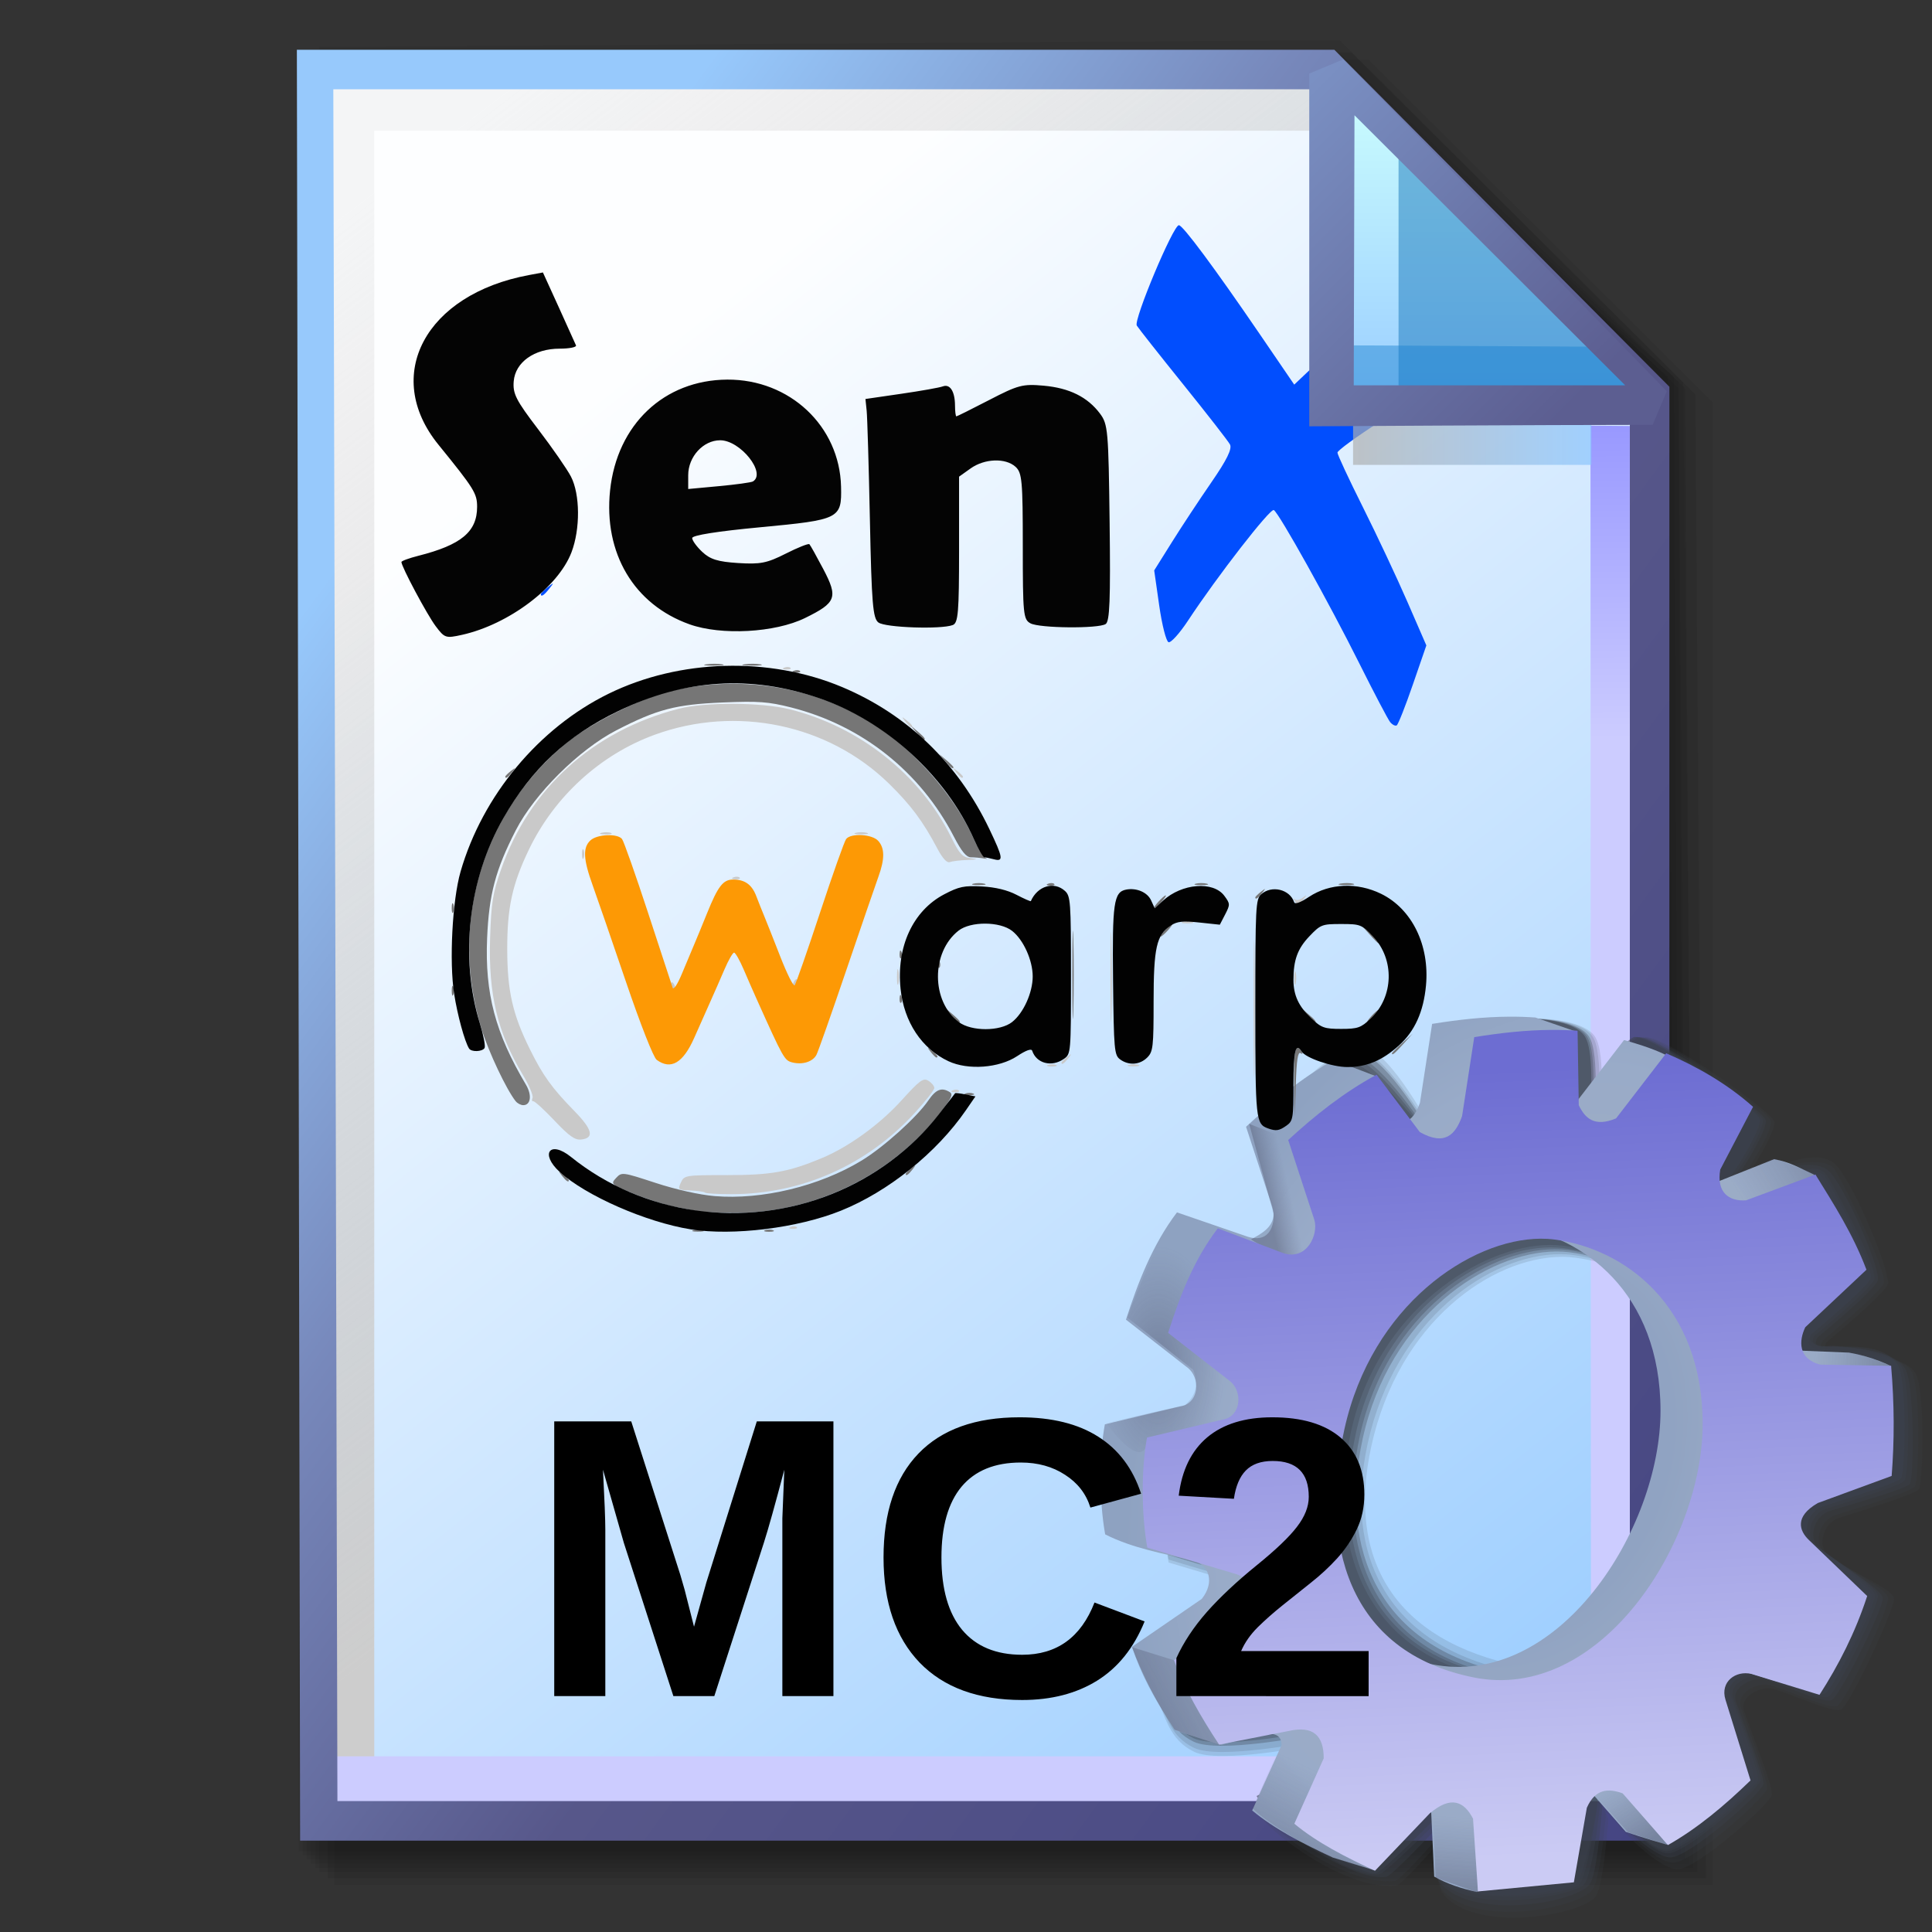 <?xml version="1.0" encoding="UTF-8" standalone="no"?>
<!-- Created with Inkscape (http://www.inkscape.org/) -->

<svg
   width="256mm"
   height="256mm"
   viewBox="0 0 256 256"
   version="1.1"
   id="svg1"
   inkscape:version="1.3.2 (091e20ef0f, 2023-11-25)"
   xml:space="preserve"
   sodipodi:docname="text-vnd.senx.warpscript.svg"
   xmlns:inkscape="http://www.inkscape.org/namespaces/inkscape"
   xmlns:sodipodi="http://sodipodi.sourceforge.net/DTD/sodipodi-0.dtd"
   xmlns:xlink="http://www.w3.org/1999/xlink"
   xmlns="http://www.w3.org/2000/svg"
   xmlns:svg="http://www.w3.org/2000/svg"
   xmlns:rdf="http://www.w3.org/1999/02/22-rdf-syntax-ns#"
   xmlns:cc="http://creativecommons.org/ns#"
   xmlns:dc="http://purl.org/dc/elements/1.1/"><rect x="0" y="0" width="256" height="256" fill="#333333" stroke="none"/><defs
     id="defs1"><linearGradient
       id="linearGradient26"
       inkscape:collect="always"><stop
         style="stop-color:#7b91c4;stop-opacity:1;"
         offset="0"
         id="stop26" /><stop
         style="stop-color:#5c5e91;stop-opacity:1"
         offset="1"
         id="stop27" /></linearGradient><linearGradient
       id="linearGradient24"
       inkscape:collect="always"><stop
         style="stop-color:#c7fafe;stop-opacity:1;"
         offset="0"
         id="stop24" /><stop
         style="stop-color:#9acdff;stop-opacity:1"
         offset="1"
         id="stop25" /></linearGradient><linearGradient
       id="linearGradient22"
       inkscape:collect="always"><stop
         style="stop-color:#adaeae;stop-opacity:0.825;"
         offset="0"
         id="stop22" /><stop
         style="stop-color:#8ac5fe;stop-opacity:0.836;"
         offset="1"
         id="stop23" /></linearGradient><linearGradient
       id="linearGradient18"
       inkscape:collect="always"><stop
         style="stop-color:#9797ff;stop-opacity:1;"
         offset="0"
         id="stop18" /><stop
         style="stop-color:#ccccff;stop-opacity:1;"
         offset="0.3"
         id="stop20" /><stop
         style="stop-color:#ccccff;stop-opacity:1;"
         offset="1"
         id="stop19" /></linearGradient><linearGradient
       id="linearGradient16"
       inkscape:collect="always"><stop
         style="stop-color:#cdcdcd;stop-opacity:0.175;"
         offset="0"
         id="stop16" /><stop
         style="stop-color:#cdcdcd;stop-opacity:1;"
         offset="1"
         id="stop17" /></linearGradient><linearGradient
       id="linearGradient12"
       inkscape:collect="always"><stop
         style="stop-color:#fdfeff;stop-opacity:1;"
         offset="0"
         id="stop13" /><stop
         style="stop-color:#99ccff;stop-opacity:1;"
         offset="1"
         id="stop14" /></linearGradient><linearGradient
       id="linearGradient9"
       inkscape:collect="always"><stop
         style="stop-color:#97c9fc;stop-opacity:1;"
         offset="0"
         id="stop9" /><stop
         style="stop-color:#7788bb;stop-opacity:1"
         offset="0.25"
         id="stop12" /><stop
         style="stop-color:#57578a;stop-opacity:1"
         offset="0.5"
         id="stop11" /><stop
         style="stop-color:#444482;stop-opacity:1;"
         offset="1"
         id="stop10" /></linearGradient><linearGradient
       inkscape:collect="always"
       xlink:href="#linearGradient9"
       id="linearGradient10"
       x1="31.622"
       y1="100.24"
       x2="221.195"
       y2="240.29"
       gradientUnits="userSpaceOnUse" /><linearGradient
       inkscape:collect="always"
       xlink:href="#linearGradient12"
       id="linearGradient14"
       x1="73.583"
       y1="62.021"
       x2="207.03"
       y2="229.599"
       gradientUnits="userSpaceOnUse" /><linearGradient
       inkscape:collect="always"
       xlink:href="#linearGradient16"
       id="linearGradient17"
       x1="57.531"
       y1="26.421"
       x2="147.132"
       y2="144.341"
       gradientUnits="userSpaceOnUse" /><linearGradient
       inkscape:collect="always"
       xlink:href="#linearGradient18"
       id="linearGradient19"
       x1="209.825"
       y1="58.536"
       x2="210.583"
       y2="194.577"
       gradientUnits="userSpaceOnUse" /><linearGradient
       inkscape:collect="always"
       xlink:href="#linearGradient22"
       id="linearGradient23"
       x1="177.192"
       y1="58.991"
       x2="207.32"
       y2="58.991"
       gradientUnits="userSpaceOnUse" /><linearGradient
       inkscape:collect="always"
       xlink:href="#linearGradient24"
       id="linearGradient25"
       x1="176.32"
       y1="20.127"
       x2="176.32"
       y2="56.696"
       gradientUnits="userSpaceOnUse" /><linearGradient
       inkscape:collect="always"
       xlink:href="#linearGradient26"
       id="linearGradient27"
       x1="172.597"
       y1="13.512"
       x2="210.544"
       y2="51.286"
       gradientUnits="userSpaceOnUse" /><linearGradient
       id="linearGradient19-2"
       inkscape:collect="always"><stop
         style="stop-color:#3c3c50;stop-opacity:0.427;"
         offset="0"
         id="stop18-4" /><stop
         style="stop-color:#4d4d67;stop-opacity:0;"
         offset="1"
         id="stop19-5" /></linearGradient><linearGradient
       id="linearGradient13"
       inkscape:collect="always"><stop
         style="stop-color:#8fa2c0;stop-opacity:1;"
         offset="0"
         id="stop13-1" /><stop
         style="stop-color:#90a3c2;stop-opacity:1;"
         offset="0.35"
         id="stop17-7" /><stop
         style="stop-color:#9cacc5;stop-opacity:1;"
         offset="0.584"
         id="stop15" /><stop
         style="stop-color:#99abc8;stop-opacity:1"
         offset="0.766"
         id="stop16-5" /><stop
         style="stop-color:#8ea2c1;stop-opacity:1"
         offset="1"
         id="stop14-7" /></linearGradient><linearGradient
       id="linearGradient4"
       inkscape:collect="always"><stop
         style="stop-color:#3c3c50;stop-opacity:0.323;"
         offset="0"
         id="stop4" /><stop
         style="stop-color:#4d4d67;stop-opacity:0;"
         offset="1"
         id="stop5" /></linearGradient><linearGradient
       id="linearGradient2"
       inkscape:collect="always"><stop
         style="stop-color:#6d6dd2;stop-opacity:1;"
         offset="0"
         id="stop2" /><stop
         style="stop-color:#cbcbf4;stop-opacity:1;"
         offset="1"
         id="stop3" /></linearGradient><linearGradient
       inkscape:collect="always"
       xlink:href="#linearGradient2"
       id="linearGradient3"
       x1="124.705"
       y1="32.492"
       x2="133.24"
       y2="228.133"
       gradientUnits="userSpaceOnUse" /><linearGradient
       inkscape:collect="always"
       xlink:href="#linearGradient4"
       id="linearGradient5"
       x1="65.882"
       y1="60.851"
       x2="82.72"
       y2="60.851"
       gradientUnits="userSpaceOnUse" /><linearGradient
       inkscape:collect="always"
       xlink:href="#linearGradient4"
       id="linearGradient6"
       gradientUnits="userSpaceOnUse"
       x1="69.223"
       y1="60.818"
       x2="75.236"
       y2="59.448" /><radialGradient
       inkscape:collect="always"
       xlink:href="#linearGradient4"
       id="radialGradient7"
       cx="43.286"
       cy="102.193"
       fx="43.286"
       fy="102.193"
       r="16.427"
       gradientTransform="matrix(1,0,0,1.808,0,-78.894)"
       gradientUnits="userSpaceOnUse" /><linearGradient
       inkscape:collect="always"
       xlink:href="#linearGradient19-2"
       id="linearGradient7"
       gradientUnits="userSpaceOnUse"
       x1="37.473"
       y1="210.875"
       x2="78.26"
       y2="188.338" /><linearGradient
       inkscape:collect="always"
       xlink:href="#linearGradient4"
       id="linearGradient8"
       gradientUnits="userSpaceOnUse"
       x1="66.071"
       y1="228.514"
       x2="77.993"
       y2="204.241" /><linearGradient
       inkscape:collect="always"
       xlink:href="#linearGradient4"
       id="linearGradient9-1"
       gradientUnits="userSpaceOnUse"
       x1="115.586"
       y1="237.633"
       x2="117.066"
       y2="217.942" /><linearGradient
       inkscape:collect="always"
       xlink:href="#linearGradient4"
       id="linearGradient10-6"
       gradientUnits="userSpaceOnUse"
       x1="163.427"
       y1="224.938"
       x2="154.751"
       y2="211.16" /><linearGradient
       inkscape:collect="always"
       xlink:href="#linearGradient4"
       id="linearGradient11"
       gradientUnits="userSpaceOnUse"
       x1="154.733"
       y1="224.371"
       x2="134.529"
       y2="223.539"
       gradientTransform="translate(71.628,-118.935)" /><linearGradient
       inkscape:collect="always"
       xlink:href="#linearGradient4"
       id="linearGradient12-9"
       gradientUnits="userSpaceOnUse"
       gradientTransform="translate(46.238,-176.398)"
       x1="163.427"
       y1="224.938"
       x2="140.672"
       y2="238.847" /><radialGradient
       inkscape:collect="always"
       xlink:href="#linearGradient13"
       id="radialGradient14"
       cx="135.964"
       cy="126.472"
       fx="135.964"
       fy="126.472"
       r="98.205"
       gradientTransform="matrix(0.916,0.343,-0.463,1.237,69.565,-74.72)"
       gradientUnits="userSpaceOnUse" /></defs><sodipodi:namedview
     id="base"
     pagecolor="#ffffff"
     bordercolor="#000000"
     borderopacity="0.3"
     inkscape:pageopacity="0.0"
     inkscape:pageshadow="2"
     inkscape:zoom="0.98994949"
     inkscape:cx="505.07627"
     inkscape:cy="476.792"
     inkscape:document-units="mm"
     inkscape:showpageshadow="2"
     inkscape:pagecheckerboard="0"
     inkscape:deskcolor="#d1d1d1"
     inkscape:current-layer="g28"
     showguides="true" /><g
     id="g28"
     transform="matrix(1.048,0,0,1.048,-6.407,-6.138)"><g
       id="g7"
       inkscape:label="shadow"
       style="display:inline"><path
         id="rect1"
         style="fill:#000000;fill-opacity:0.06;stroke-width:3.728;stroke-linecap:square"
         d="M 48.381,13.418 H 179.161 l 43.467,43.278 V 244.173 H 48.381 Z"
         sodipodi:nodetypes="cccccc" /><path
         id="path1"
         style="fill:#000000;fill-opacity:0.075;stroke-width:3.728;stroke-linecap:square"
         d="m 47.563,12.6 129.443,-0.134 43.467,43.278 1.336,187.61 H 47.563 Z"
         sodipodi:nodetypes="cccccc" /><path
         id="path2"
         style="fill:#000000;fill-opacity:0.06;stroke-width:3.728;stroke-linecap:square"
         d="m 46.494,11.793 128.976,-0.869 43.467,43.278 1.804,188.345 H 46.494 Z"
         sodipodi:nodetypes="cccccc" /><path
         id="path3"
         style="fill:#000000;fill-opacity:0.06;stroke-width:3.728;stroke-linecap:square"
         d="m 45.965,12.333 129.778,0.468 43.467,42.209 1.002,187.008 H 45.965 Z"
         sodipodi:nodetypes="cccccc" /><path
         id="path4"
         style="fill:#000000;fill-opacity:0.06;stroke-width:3.728;stroke-linecap:square"
         d="m 45.436,12.338 129.443,0.935 43.467,41.675 1.336,186.541 H 45.436 Z"
         sodipodi:nodetypes="cccccc" /><path
         id="path5"
         style="fill:#000000;fill-opacity:0.06;stroke-width:3.728;stroke-linecap:square"
         d="M 44.906,12.745 174.884,13.413 218.352,54.152 219.153,240.96 H 44.906 Z"
         sodipodi:nodetypes="cccccc" /><path
         id="path6"
         style="fill:#000000;fill-opacity:0.06;stroke-width:3.728;stroke-linecap:square"
         d="m 44.377,15.022 129.911,0.535 43.467,37.933 0.869,186.942 H 44.377 Z"
         sodipodi:nodetypes="cccccc" /><path
         id="path7"
         style="fill:#000000;fill-opacity:0.06;stroke-width:3.728;stroke-linecap:square"
         d="m 43.848,13.424 129.711,1.069 43.467,39.002 1.069,186.407 H 43.848 Z"
         sodipodi:nodetypes="cccccc" /></g><g
       id="g14"
       style="display:inline"><path
         style="color:#000000;fill:url(#linearGradient14);stroke-linecap:square;-inkscape-stroke:none"
         d="M 46.154,14.648 H 173.783 l 40.903,41.14 V 236.079 H 46.555 Z"
         id="path15"
         inkscape:label="headbgground" /><path
         id="rect16"
         style="display:inline;fill:url(#linearGradient17);fill-opacity:1;stroke-width:5;stroke-linecap:square"
         d="M 45.436,14.165 H 176.703 l 0.204,8.221 H 53.434 V 235.98 h -7.998 z"
         sodipodi:nodetypes="ccccccc" /><path
         id="rect17"
         style="fill:url(#linearGradient19);stroke-width:5;stroke-linecap:square"
         d="M 47.058,227.92 H 207.275 l -0.067,-168.246 7.317,0.067 0.067,168.547 -7.083,0.033 v 7.348 H 47.058 Z"
         sodipodi:nodetypes="ccccccccc" /><path
         style="color:#000000;fill:url(#linearGradient10);stroke-linecap:square;-inkscape-stroke:none"
         d="M 43.648,12.148 44.059,238.58 H 217.186 V 54.758 L 174.822,12.148 Z m 4.609,5 H 172.744 l 39.441,39.672 V 233.58 H 48.775 Z"
         id="path16"
         inkscape:label="headframe"
         sodipodi:nodetypes="cccccccccccc" /></g><g
       id="g17"
       transform="matrix(0.509,0,0,0.509,130.517,124.618)"
       style="display:inline"><g
         id="g18"
         inkscape:label="shd"><path
           id="path17"
           style="display:inline;fill:#3e444e;fill-opacity:0.147;stroke-width:4.8;stroke-linecap:round;stroke-linejoin:round"
           d="m 136.538,19.666 c -6.401,0.032 -2.913,7.292 -9.447,8.338 l -3.023,19.607 c -1.643,4.615 -4.266,7.495 -10.505,3.977 0,0 -9.214,-18.466 -16.452,-23.548 -7.238,-5.082 -24.717,10.863 -22.784,19.106 l 13.055,26.288 c 1.03,3.465 -1.752,10.106 -7.658,8.247 L 63.381,75.496 c -6.084,8.001 -9.417,16.92 -12.335,25.976 l 14.991,11.693 c 3.777,2.596 3.198,9.234 -1.568,9.871 l -18.667,4.438 c -1.409,7.627 -1.455,18.735 0.075,27.333 l 21.962,6.55 c 3.992,1.19 5.249,5.422 2.039,9.48 L 42.212,185.932 c 2.727,7.279 3.856,12.968 10.068,15.919 6.212,2.951 28.593,-1.468 28.593,-1.468 6.27,-1.469 8.846,1.198 8.821,6.779 l -21.374,10.281 c 3.626,5.318 22.206,18.938 34.111,17.637 1.65,-0.18 13.594,-14.244 13.594,-14.244 5.265,-4.463 3.596,-0.389 0.459,4.038 0,0 -5.055,8.978 -2.458,12.223 7.876,9.842 33.626,5.506 37.807,0.853 1.981,-2.205 2.969,-16.291 3.223,-18.518 0.361,-3.176 -2.779,-3.144 0.807,-1.851 1.998,3.726 11.98,13.514 16.533,13.388 4.847,-0.134 22.411,-15.735 23.321,-18.333 0.555,-1.584 -4.489,-14.018 -6.888,-20.975 -1.227,-3.558 4.207,-6.238 7.097,-5.478 4.504,1.184 14.734,6.025 16.924,5.199 2.19,-0.826 13.544,-25.307 13.23,-27.684 -0.314,-2.377 -11.656,-6.99 -16.449,-10.795 -2.501,-1.985 -1.417,-7.785 2.792,-9.163 4.209,-1.377 18.765,-5.771 19.821,-7.134 1.056,-1.363 1.63,-24.604 -0.801,-28.781 -2.431,-4.176 -11.985,-4.94 -18.292,-4.849 -2.244,0.032 -5.438,0.442 -3.839,-2.904 0,0 14.249,-11.785 15.202,-14.29 0.952,-2.505 -8.18,-24.905 -13.005,-29.882 -4.825,-4.977 -19.43,2.53 -19.43,2.53 -4.199,0.312 -6.548,6.098 -3.884,2.475 2.664,-3.624 8.489,-13.082 8.15,-15.588 -0.338,-2.506 -28.826,-22.512 -32.161,-20.858 -3.335,1.654 -8.486,10.602 -8.486,10.602 -5.335,2.208 -1.056,13.15 -2.644,9.861 0,0 1.578,-16.429 -1.236,-20.706 -2.814,-4.277 -13.146,-4.562 -15.279,-4.551 z m 7.026,59.21 c 1.161,-0.006 2.279,0.083 3.369,0.223 17.446,2.228 36.895,15.562 36.895,45.01 0,29.448 -19.091,62.832 -50.581,56.461 C 101.757,174.198 90.088,153.859 96.244,125.871 103.03,95.017 126.149,78.973 143.564,78.876 Z"
           inkscape:label="shd1"
           sodipodi:nodetypes="sccczcccccccccccczcccsccasscsssszzszzzsczzczzzcczsscssss" /><path
           id="path19"
           style="display:inline;fill:#3e444e;fill-opacity:0.156;stroke-width:4.774;stroke-linecap:round;stroke-linejoin:round"
           d="m 136.027,19.666 c -6.366,0.032 -2.897,7.252 -9.395,8.293 l -3.006,19.501 c -1.634,4.59 -4.242,7.454 -10.448,3.955 0,0 -9.078,-16.947 -16.796,-22.522 C 88.663,23.319 74.31,40.773 72.972,42.604 L 87.138,73.143 c 1.024,3.446 -1.743,10.052 -7.616,8.202 L 63.266,75.194 c -6.051,7.958 -9.366,16.828 -12.268,25.835 l 14.91,11.629 c 3.757,2.582 3.18,9.184 -1.559,9.818 l -18.566,4.414 c -1.402,7.586 -1.447,18.634 0.075,27.185 l 21.843,6.514 c 3.97,1.184 5.22,5.393 2.028,9.428 L 42.212,185.031 c 2.713,7.24 3.835,12.898 10.013,15.833 6.178,2.935 28.439,-1.46 28.439,-1.46 6.236,-1.461 8.798,1.191 8.773,6.743 l -21.258,10.225 c 3.606,5.289 22.085,18.835 33.926,17.541 1.641,-0.179 13.52,-14.166 13.52,-14.166 5.236,-4.439 3.577,-0.387 0.457,4.017 0,0 -5.048,8.946 -2.445,12.157 7.843,9.677 33.207,5.003 37.366,0.376 1.971,-2.193 3.189,-15.731 3.441,-17.945 0.359,-3.159 -2.633,-3.654 0.934,-2.368 1.987,3.706 11.382,13.5 15.911,13.375 4.821,-0.133 22.29,-15.65 23.195,-18.234 0.552,-1.576 -4.064,-13.475 -6.45,-20.394 -1.221,-3.539 4.184,-6.204 7.058,-5.449 4.479,1.177 14.654,5.992 16.832,5.171 2.178,-0.821 12.999,-24.518 12.688,-26.883 -0.312,-2.364 -11.121,-7.604 -15.889,-11.387 -2.487,-1.974 -1.41,-7.743 2.777,-9.113 4.187,-1.37 18.663,-5.74 19.714,-7.095 1.051,-1.355 1.621,-24.471 -0.797,-28.625 -2.418,-4.154 -11.974,-3.994 -18.193,-4.823 -4.241,-0.565 -5.409,0.44 -3.818,-2.888 0,0 14.172,-11.721 15.119,-14.213 0.947,-2.492 -9.264,-23.638 -12.186,-28.23 -2.922,-4.592 -18.764,0.688 -18.764,0.688 -4.176,0.31 -7.822,6.404 -5.172,2.799 2.65,-3.604 8.443,-13.011 8.106,-15.503 -0.336,-2.492 -28.67,-22.39 -31.987,-20.745 -3.317,1.645 -8.44,10.545 -8.44,10.545 -5.306,2.196 -1.051,13.079 -2.63,9.808 0,0 1.569,-16.34 -1.229,-20.594 -2.798,-4.254 -13.075,-4.537 -15.197,-4.526 z m 6.952,58.551 c 1.155,-0.006 2.278,0.059 3.362,0.198 17.351,2.216 36.719,15.84 36.719,45.128 0,29.288 -20.223,64.662 -51.542,58.325 C 100.2,175.531 89.222,152.993 95.345,125.156 102.094,94.469 125.658,78.313 142.979,78.217 Z"
           inkscape:label="shd1"
           sodipodi:nodetypes="sccczcccccccccccczcccsccasscsssszzszzzsczzczzzcczsscssss" /><path
           id="path20"
           style="display:inline;fill:#3e444e;fill-opacity:0.321;stroke-width:4.734;stroke-linecap:round;stroke-linejoin:round"
           d="m 135.235,19.666 c -6.312,0.031 -2.873,7.191 -9.316,8.223 l -2.981,19.336 c -1.62,4.551 -4.207,7.391 -10.36,3.922 0,0 -8.976,-16.476 -16.114,-21.488 -7.138,-5.012 -17.898,6.953 -24.518,13.032 L 86.759,72.692 c 1.016,3.417 -1.728,9.967 -7.552,8.133 l -16.118,-6.1 c -6,7.891 -9.287,16.686 -12.165,25.617 l 14.784,11.531 c 3.725,2.56 3.153,9.106 -1.546,9.735 l -18.409,4.377 c -1.39,7.522 -1.435,18.477 0.074,26.955 l 21.659,6.459 c 3.936,1.174 5.176,5.347 2.011,9.349 L 42.212,183.635 c 2.69,7.179 3.803,12.789 9.929,15.699 6.126,2.91 28.198,-1.448 28.198,-1.448 6.183,-1.449 8.724,1.181 8.699,6.686 l -21.078,10.138 c 3.576,5.244 23.033,19.337 31.939,18.196 1.624,-0.208 15.107,-14.85 15.107,-14.85 5.192,-4.401 3.546,-0.383 0.453,3.983 0,0 -4.985,8.854 -2.425,12.055 7.767,9.706 33.161,5.429 37.285,0.841 1.954,-2.174 2.928,-16.066 3.178,-18.262 0.356,-3.132 -2.613,-3.416 0.924,-2.141 1.971,3.675 11.686,13.642 16.176,13.519 4.78,-0.132 22.101,-15.518 22.999,-18.08 0.547,-1.562 -4.427,-13.825 -6.793,-20.686 -1.21,-3.509 4.148,-6.152 6.999,-5.403 4.441,1.167 14.531,5.942 16.69,5.127 2.16,-0.814 13.077,-23.046 12.768,-25.391 -0.309,-2.344 -11.215,-8.804 -15.942,-12.556 -2.466,-1.958 -1.398,-7.678 2.754,-9.036 4.151,-1.358 18.884,-5.408 19.925,-6.752 1.042,-1.344 1.229,-24.548 -1.168,-28.666 -2.397,-4.119 -11.447,-5.046 -17.638,-5.651 -1.623,-0.158 -5.764,1.305 -4.187,-1.995 0,0 14.052,-11.622 14.992,-14.093 0.939,-2.471 -6.787,-20.61 -11.427,-26.596 -4.64,-5.986 -19.934,1.939 -19.934,1.939 -4.141,0.308 -7.084,3.697 -4.456,0.123 2.628,-3.574 8.371,-12.901 8.038,-15.372 -0.333,-2.471 -28.428,-22.201 -31.716,-20.57 -3.289,1.631 -8.369,10.456 -8.369,10.456 -5.262,2.177 -1.042,12.968 -2.608,9.725 0,0 1.556,-16.202 -1.219,-20.42 -2.775,-4.218 -12.964,-4.498 -15.068,-4.488 z m 6.929,57.883 c 1.145,-0.006 2.259,0.059 3.334,0.196 17.205,2.198 36.373,15.879 36.373,44.92 0,29.041 -21.546,65.683 -52.6,59.4 C 98.216,175.782 88.029,151.586 94.1,123.984 100.792,93.556 124.989,77.644 142.163,77.55 Z"
           inkscape:label="shd1"
           sodipodi:nodetypes="sccczcccccccccccczcccsccasscsssszzszzzsczzczzzcczsscssss" /><path
           id="path21"
           style="display:inline;fill:#3e444e;fill-opacity:0.321;stroke-width:4.711;stroke-linecap:round;stroke-linejoin:round"
           d="m 134.783,19.666 c -6.282,0.031 -2.859,7.156 -9.271,8.183 l -2.966,19.242 c -1.612,4.529 -4.186,7.355 -10.309,3.903 0,0 -9.638,-15.524 -16.741,-20.512 -7.103,-4.988 -16.647,6.963 -23.235,13.012 l 14.282,28.94 c 1.011,3.401 -1.72,9.918 -7.515,8.094 L 62.987,74.458 c -5.971,7.852 -9.241,16.605 -12.106,25.493 l 14.712,11.475 c 3.707,2.548 3.138,9.062 -1.539,9.688 l -18.32,4.355 c -1.383,7.485 -1.428,18.387 0.074,26.824 l 21.554,6.428 c 3.917,1.168 5.151,5.321 2.001,9.303 L 42.212,182.839 c 2.677,7.144 3.784,12.727 9.881,15.623 6.096,2.896 28.062,-1.441 28.062,-1.441 6.153,-1.442 8.682,1.176 8.657,6.653 l -20.976,10.089 c 3.559,5.219 22.785,19.578 30.358,18.49 1.612,-0.232 16.459,-15.16 16.459,-15.16 5.167,-4.38 3.529,-0.381 0.451,3.963 0,0 -4.912,8.773 -2.413,11.996 7.396,9.538 32.858,4.694 36.159,1.924 2.228,-1.871 3.859,-17.075 4.108,-19.26 0.354,-3.117 -2.334,-4.397 1.185,-3.128 1.961,3.657 11.363,14.574 15.832,14.45 4.757,-0.131 21.994,-15.443 22.887,-17.992 0.545,-1.555 -4.406,-13.758 -6.76,-20.585 -1.204,-3.492 4.128,-6.122 6.965,-5.376 4.42,1.162 14.46,5.913 16.609,5.102 2.149,-0.811 12.683,-22.84 12.375,-25.173 -0.308,-2.333 -10.83,-8.856 -15.534,-12.589 -2.454,-1.948 -1.391,-7.641 2.74,-8.992 4.131,-1.352 18.416,-5.664 19.453,-7.001 1.037,-1.337 1.6,-24.146 -0.786,-28.245 -2.386,-4.099 -11.785,-4.854 -16.816,-5.026 -1.574,-0.054 -6.473,0.701 -4.903,-2.582 0,0 13.984,-11.565 14.919,-14.024 0.935,-2.459 -6.684,-17.355 -11.372,-25.339 -4.804,-8.182 -17.956,8.418 -17.956,8.418 -4.121,0.306 -8.93,-3.938 -6.316,-7.494 2.615,-3.556 8.331,-12.838 7.999,-15.298 -0.332,-2.459 -28.29,-22.093 -31.563,-20.47 -3.273,1.623 -8.328,10.405 -8.328,10.405 -5.236,2.166 -1.037,12.905 -2.595,9.678 0,0 1.549,-16.123 -1.213,-20.321 -2.761,-4.198 -12.901,-4.477 -14.995,-4.466 z m 6.895,57.32 c 1.139,-0.006 2.248,0.059 3.318,0.195 17.121,2.187 36.197,16.084 36.197,44.984 0,28.9 -22.961,66.621 -53.865,60.368 -30.904,-6.253 -39.947,-31.919 -33.906,-59.387 6.66,-30.28 31.164,-46.066 48.256,-46.16 z"
           inkscape:label="shd1"
           sodipodi:nodetypes="sccczcccccccccccczcccsccasscsssszzszzzsczsczzzcczsscssss" /><path
           id="path22"
           style="display:inline;fill:#3e444e;fill-opacity:0.321;stroke-width:4.688;stroke-linecap:round;stroke-linejoin:round"
           d="m 134.332,19.666 c -6.251,0.031 -2.845,7.121 -9.226,8.143 l -2.952,19.148 c -1.604,4.507 -4.166,7.319 -10.259,3.884 0,0 -9.916,-14.882 -16.984,-19.845 C 87.843,26.033 77.794,39.682 71.238,45.702 L 86.326,72.177 c 1.006,3.384 -1.711,9.87 -7.479,8.054 L 62.886,74.19 C 56.944,82.004 53.69,90.714 50.839,99.559 l 14.641,11.419 c 3.689,2.536 3.123,9.018 -1.531,9.64 l -18.23,4.334 c -1.376,7.449 -1.421,18.297 0.073,26.693 l 21.449,6.397 c 3.898,1.163 5.126,5.295 1.991,9.258 L 42.212,182.043 c 2.664,7.109 3.766,12.665 9.832,15.547 6.067,2.882 27.925,-1.434 27.925,-1.434 6.123,-1.435 8.639,1.17 8.614,6.621 L 67.709,212.817 c 3.541,5.193 25.371,19.676 29.675,19.209 1.611,-0.175 16.914,-15.895 16.914,-15.895 5.142,-4.359 3.512,-0.38 0.448,3.944 0,0 -4.864,8.711 -2.401,11.938 7.073,9.267 33.123,4.29 34.891,2.392 1.973,-2.118 4.931,-17.469 5.179,-19.644 0.353,-3.102 -2.323,-4.375 1.18,-3.113 1.951,3.639 11.642,14.97 16.089,14.848 4.734,-0.131 21.686,-15.033 22.575,-17.57 0.542,-1.547 -4.518,-14.492 -6.861,-21.287 -1.198,-3.475 4.108,-6.092 6.931,-5.35 4.398,1.156 14.39,5.884 16.528,5.078 2.139,-0.807 12.761,-22.114 12.455,-24.436 -0.306,-2.321 -10.917,-9.427 -15.598,-13.143 -2.442,-1.939 -1.384,-7.603 2.727,-8.948 4.111,-1.345 18.326,-5.636 19.358,-6.967 1.032,-1.331 1.592,-24.029 -0.782,-28.107 -2.374,-4.079 -8.231,-4.756 -14.39,-4.602 -1.943,0.049 -8.785,0.298 -7.223,-2.969 0,0 13.916,-11.509 14.846,-13.956 0.93,-2.447 -7.812,-19.823 -11.316,-25.215 -3.505,-5.392 -17.869,8.377 -17.869,8.377 -4.101,0.305 -8.887,-3.919 -6.285,-7.458 2.602,-3.539 8.29,-12.776 7.96,-15.223 -0.33,-2.447 -28.152,-21.986 -31.409,-20.371 -3.257,1.615 -8.288,10.354 -8.288,10.354 -5.211,2.156 -1.032,12.842 -2.582,9.631 0,0 1.541,-16.044 -1.207,-20.222 -2.748,-4.177 -12.838,-4.455 -14.922,-4.444 z m 6.413,56.864 c 1.134,-0.006 2.237,0.058 3.302,0.194 17.038,2.176 36.469,16.183 36.469,44.942 0,28.759 -24.109,67.091 -54.862,60.868 C 94.9,176.312 86.403,149.927 92.415,122.593 99.042,92.461 123.737,76.624 140.744,76.53 Z"
           inkscape:label="shd1"
           sodipodi:nodetypes="sccczcccccccccccczcccsccasscsssszzszzzsczzczzzcczsscssss" /><path
           id="path23"
           style="display:inline;fill:#3e444e;fill-opacity:0.321;stroke-width:4.688;stroke-linecap:round;stroke-linejoin:round"
           d="m 134.332,19.666 c -6.251,0.031 -2.845,7.121 -9.226,8.143 l -2.952,19.148 c -1.604,4.507 -4.166,7.319 -10.259,3.884 0,0 -10.442,-13.88 -17.51,-18.843 -7.069,-4.964 -14.252,8.485 -20.808,14.505 L 86.326,72.177 c 1.006,3.384 -1.711,9.87 -7.479,8.054 L 62.886,74.19 C 56.944,82.004 53.69,90.714 50.839,99.559 l 14.641,11.419 c 3.689,2.536 3.123,9.018 -1.531,9.64 l -18.23,4.334 c -1.376,7.449 -1.421,18.297 0.073,26.693 l 21.449,6.397 c 3.898,1.163 5.126,5.295 1.991,9.258 L 42.212,182.043 c 2.664,7.109 3.766,12.665 9.832,15.547 6.067,2.882 27.925,-1.434 27.925,-1.434 6.123,-1.435 8.639,1.17 8.614,6.621 L 67.709,212.817 c 3.541,5.193 23.812,19.44 29.581,19.161 1.619,-0.078 17.009,-15.848 17.009,-15.848 5.142,-4.359 3.512,-0.38 0.448,3.944 0,0 -4.842,8.694 -2.401,11.938 7.122,9.463 33.123,5.046 35.411,2.912 2.117,-1.975 4.412,-17.989 4.659,-20.164 0.353,-3.102 -2.323,-4.375 1.18,-3.113 1.951,3.639 11.308,14.503 15.754,14.38 4.734,-0.131 21.085,-14.365 21.974,-16.902 0.542,-1.547 -4.117,-13.824 -6.46,-20.619 -1.198,-3.475 4.643,-6.961 7.465,-6.219 4.398,1.156 14.39,5.884 16.528,5.078 2.139,-0.807 11.911,-22.02 11.604,-24.341 -0.306,-2.321 -10.067,-9.522 -14.748,-13.237 -2.442,-1.939 -1.384,-7.603 2.727,-8.948 4.111,-1.345 18.326,-5.636 19.358,-6.967 1.032,-1.331 1.592,-24.029 -0.782,-28.107 -2.374,-4.079 -13.113,-3.39 -19.468,-4.067 -1.362,-0.145 -3.707,-0.236 -2.145,-3.504 0,0 13.916,-11.509 14.846,-13.956 0.93,-2.447 -8.516,-18.251 -12.096,-25.168 -1.2,-2.319 -18.223,1.621 -18.223,1.621 -4.101,0.305 -7.753,2.79 -5.151,-0.749 2.602,-3.539 8.29,-12.776 7.96,-15.223 -0.33,-2.447 -28.152,-21.986 -31.409,-20.371 -3.257,1.615 -8.288,10.354 -8.288,10.354 -5.211,2.156 -1.032,12.842 -2.582,9.631 0,0 1.541,-16.044 -1.207,-20.222 -2.748,-4.177 -12.838,-4.455 -14.922,-4.444 z m 6.224,56.249 c 1.134,-0.006 2.237,0.058 3.302,0.194 17.038,2.176 36.658,16.797 36.658,45.556 0,28.759 -24.844,67.692 -55.597,61.47 C 94.165,176.914 85.175,149.597 91.187,122.263 97.814,92.13 123.548,76.01 140.555,75.916 Z"
           inkscape:label="shd1"
           sodipodi:nodetypes="sccczcccccccccccczcccsccasscsssszzszzzsczsczzzcczsscssss" /></g><path
         id="path1-3"
         style="display:inline;fill:url(#radialGradient14);stroke-width:4.8;stroke-linecap:round;stroke-linejoin:round"
         d="m 130.532,19.222 c -6.401,0.032 -12.668,0.744 -19.202,1.79 l -3.023,19.607 c -1.643,4.615 -5.468,9.633 -11.173,-6.714 L 86.937,30.014 C 78.805,34.404 71.827,40.405 65.114,46.569 l 6.507,19.874 c 1.03,3.465 -0.148,9.305 -6.054,7.445 L 47.954,67.835 C 41.87,75.837 38.203,85.423 35.284,94.48 L 50.276,106.173 c 3.777,2.596 3.198,9.234 -1.568,9.871 L 30.041,120.482 c -1.409,7.627 -1.455,18.735 0.075,27.333 6.81,3.46 14.48,4.772 21.962,6.55 3.992,1.19 5.249,5.422 2.039,9.48 l -17.367,11.93 c 2.727,7.279 6.184,13.863 10.667,20.64 l 11.28,3.725 c 6.27,-1.469 15.261,-5.551 15.235,0.031 l -7.294,16.234 c 5.61,4.656 12.676,8.274 20.031,11.684 l 10.186,3.129 c 2.525,-7.603 11.917,-20.407 14.167,-16.074 l 0.826,17.681 c 3.323,1.876 6.897,3 10.575,3.812 l 13.648,-5.676 3.223,-18.518 c 2.084,-4.717 5.306,-4.881 8.892,-3.588 l 11.254,12.853 c 3.906,1.371 10.3,3.212 10.3,3.212 0,0 7.011,-16.167 10.215,-19.274 l -6.888,-20.975 c 0.833,-4.636 3.24,-6.386 7.097,-5.478 l 16.924,5.199 c 4.744,-7.385 8.861,-15.398 11.844,-24.544 l -15.063,-13.935 c -1.542,-2.889 -3.048,-5.781 2.792,-9.163 l 18.351,-6.733 c 0.346,-4.372 10.374,-23.969 10.374,-23.969 0,0 -4.571,-2.399 -10.509,-3.37 l -17.63,-0.738 c -5.518,-1.456 -5.296,-5.511 -3.697,-8.857 l 12.698,-34.606 c -3.66,-1.671 -6.001,-3.168 -9.981,-3.849 l -17.399,6.924 c -4.199,0.312 -7.415,-1.858 -6.435,-7.636 L 170.094,29.065 c -1.499,-0.691 -3.725,-1.974 -11.089,-4.039 l -12.455,16.177 c -5.335,2.208 2.062,-15.009 0.474,-18.298 l -10.033,-3.477 c -2.178,-0.153 -4.326,-0.218 -6.46,-0.208 z m -2.73,51.859 c 1.161,-0.006 2.29,0.06 3.381,0.199 17.446,2.228 36.883,16.389 36.883,45.837 0,29.448 -25.439,69.313 -56.928,62.942 C 79.648,173.687 72.909,146.441 79.065,118.453 85.851,87.599 110.387,71.177 127.802,71.081 Z"
         sodipodi:nodetypes="scccccccccccccccccccccccccccccccccccccccccccccccccccsscssss" /><g
         id="g4"
         style="display:inline;fill:url(#linearGradient5);fill-opacity:1"><path
           id="rect4"
           style="fill:url(#linearGradient6);fill-opacity:1;stroke-width:4.8;stroke-linecap:round;stroke-linejoin:round"
           d="m 65.882,45.837 10.156,4.009 6.682,22.451 c -0.768,9.925 -11.641,5.468 -16.37,2.255 2.243,-1.276 5.581,-2.832 5.613,-6.414 z"
           sodipodi:nodetypes="cccccc" /><path
           id="path6-3"
           style="fill:url(#radialGradient7);stroke-width:4.8;stroke-linecap:round;stroke-linejoin:round"
           d="m 47.888,68.004 10.477,3.624 12.971,48.204 -30.577,3.914 c -0.768,9.925 -10.404,-3.571 -10.404,-3.571 l 19.598,-4.469 c 2.794,-2.409 3.394,-5.349 2.03,-8.766 L 35.606,93.943 c 0,0 6.467,-17.824 12.282,-25.939 z"
           sodipodi:nodetypes="ccccccccc" /><path
           id="path7-3"
           style="fill:url(#linearGradient7);fill-opacity:1;stroke-width:4.8;stroke-linecap:round;stroke-linejoin:round"
           d="m 36.805,175.851 10.794,3.348 11.359,21.114 -11.631,-3.998 c -5.511,-8.464 -8.398,-14.061 -10.522,-20.464 z"
           sodipodi:nodetypes="ccccc" /><path
           id="path8"
           style="fill:url(#linearGradient8);fill-opacity:1;stroke-width:4.8;stroke-linecap:round;stroke-linejoin:round"
           d="m 66.776,215.881 5.913,-13.597 11.192,2.773 -6.481,14.633 19.816,11.697 c -4.357,-1.383 -7.463,-2.029 -10.645,-3.351 -3.774,-1.08 -16.77,-8.759 -19.796,-12.155 z"
           sodipodi:nodetypes="ccccccc" /><path
           id="path9"
           style="fill:url(#linearGradient9-1);fill-opacity:1;stroke-width:4.8;stroke-linecap:round;stroke-linejoin:round"
           d="m 112.18,233.079 -0.654,-16.243 c 3.414,-2.933 7.273,-3.444 10.436,1.781 l 0.795,18.224 z"
           sodipodi:nodetypes="ccccc" /><path
           id="path10"
           style="fill:url(#linearGradient10-6);fill-opacity:1;stroke-width:4.8;stroke-linecap:round;stroke-linejoin:round"
           d="m 159.921,221.787 -8.104,-9.194 c 1.677,-1.196 5.836,-2.041 8.097,0.645 l 10.049,11.809 z"
           sodipodi:nodetypes="ccccc" /><path
           id="path11"
           style="fill:url(#linearGradient11);fill-opacity:1;stroke-width:4.8;stroke-linecap:round;stroke-linejoin:round"
           d="m 216.336,102.805 -13.301,-0.264 c 1.677,-1.196 1.206,0.699 3.467,3.385 l 18.837,0.092 c -2.686,-1.176 -5.565,-2.288 -9.003,-3.213 z"
           sodipodi:nodetypes="ccccc" /><path
           id="path12"
           style="fill:url(#linearGradient12-9);fill-opacity:1;stroke-width:4.8;stroke-linecap:round;stroke-linejoin:round"
           d="m 196.237,54.366 -13.679,5.453 c 0.448,3.624 2.813,6.558 6.963,5.559 l 17.514,-6.901 z"
           sodipodi:nodetypes="ccccc" /></g><path
         id="path3-7"
         style="fill:url(#linearGradient3);fill-opacity:1;stroke-width:4.8;stroke-linecap:round;stroke-linejoin:round"
         d="m 141.002,22.51 c -6.401,0.032 -12.668,0.744 -19.202,1.79 l -3.023,19.607 c -1.643,4.615 -4.266,7.495 -10.505,3.977 L 97.541,33.636 C 89.409,38.026 82.297,43.693 75.584,49.857 l 6.507,19.874 c 1.03,3.465 -1.752,10.106 -7.658,8.247 L 58.089,71.792 c -6.084,8.001 -9.417,16.92 -12.335,25.976 l 14.991,11.693 c 3.777,2.596 3.198,9.234 -1.568,9.871 l -18.667,4.438 c -1.409,7.627 -1.455,18.735 0.075,27.333 l 21.962,6.55 c 3.992,1.19 5.249,5.422 2.039,9.48 l -17.367,11.93 c 2.727,7.279 6.719,14.197 11.202,20.974 l 17.16,-3.358 c 6.27,-1.469 8.846,1.198 8.821,6.779 l -7.294,16.234 c 5.61,4.656 12.676,8.274 20.031,11.684 l 13.594,-14.244 c 5.265,-4.463 8.51,-3.034 10.759,1.298 l 1.227,18.082 23.822,-2.265 3.223,-18.518 c 2.084,-4.717 5.306,-4.881 8.892,-3.588 l 11.254,12.853 c 7.412,-4.207 14.107,-9.848 20.515,-16.062 l -6.22,-20.04 c -1.396,-4.498 2.572,-7.321 6.429,-6.414 l 16.924,5.199 c 4.744,-7.385 8.861,-15.398 11.844,-24.544 l -14.496,-13.935 c -2.361,-2.27 -3.615,-5.781 2.225,-9.163 l 18.351,-6.733 c 0.692,-8.744 0.685,-17.839 -0.134,-27.339 l -17.63,-0.313 c -5.518,-1.456 -5.296,-5.936 -3.697,-9.282 l 15.202,-14.29 c -3.376,-8.9 -8.079,-16.208 -12.674,-23.646 l -17.21,6.404 c -4.199,0.312 -7.415,-1.858 -6.435,-7.636 l 8.15,-15.588 c -6.413,-5.7 -13.742,-9.911 -21.578,-13.299 l -12.455,16.177 c -5.335,2.208 -7.671,0.015 -9.259,-3.273 l -0.3,-18.501 c -2.178,-0.153 -4.326,-0.218 -6.46,-0.208 z m -2.73,51.859 c 1.161,-0.006 2.29,0.06 3.381,0.199 17.446,2.228 36.883,16.389 36.883,45.837 0,29.448 -25.439,69.313 -56.928,62.942 C 90.118,176.975 83.379,149.73 89.535,121.741 96.321,90.887 120.857,74.465 138.272,74.369 Z"
         sodipodi:nodetypes="scccccccccccccccccccccccccccccscccsccccccccccccccsssssss" /></g><g
       id="g11"
       transform="matrix(0.954,0,0,0.954,16.038,-7.742)"
       style="clip-rule:nonzero;display:inline;fill:#000000;fill-rule:nonzero;stroke:#ffffff;stroke-width:0;stroke-miterlimit:4"><g
         id="g2"
         transform="matrix(1.592,0,0,1.592,-111.688,-107.801)"><path
           style="display:inline;fill:#c9c9c9"
           d="m 129.447,178.811 c 0.191,-0.076 0.419,-0.067 0.507,0.021 0.088,0.088 -0.068,0.15 -0.347,0.139 -0.308,-0.013 -0.371,-0.075 -0.16,-0.16 z m -7.138,-2.862 c -0.073,-0.073 -0.617,-0.151 -1.21,-0.175 -1.029,-0.04 -1.065,-0.07 -0.795,-0.661 0.275,-0.604 0.367,-0.619 3.837,-0.619 3.675,0 5.107,-0.255 7.87,-1.403 2.255,-0.937 4.842,-2.809 6.666,-4.823 1.525,-1.684 1.81,-1.891 2.237,-1.625 0.269,0.168 0.489,0.438 0.489,0.601 0,0.162 -0.736,1.098 -1.636,2.08 -3.991,4.355 -9.423,6.758 -15.277,6.758 -1.127,0 -2.109,-0.06 -2.182,-0.132 z m -12.537,-6.001 c -0.865,-0.913 -1.659,-1.635 -1.762,-1.603 -0.104,0.032 -0.129,-0.098 -0.056,-0.288 0.073,-0.19 -0.288,-1.045 -0.803,-1.899 -2.112,-3.507 -2.877,-6.696 -2.73,-11.375 0.094,-2.986 0.215,-3.743 0.914,-5.74 2.364,-6.747 7.635,-11.518 14.77,-13.368 2.199,-0.57 6.885,-0.549 9.26,0.042 5.805,1.444 10.871,5.458 13.443,10.653 0.696,1.405 0.929,1.655 1.622,1.744 0.656,0.083 0.6,0.111 -0.293,0.145 -0.607,0.023 -1.263,0.104 -1.458,0.179 -0.224,0.086 -0.599,-0.324 -1.014,-1.111 -1.199,-2.273 -2.213,-3.636 -4.028,-5.413 -5.062,-4.956 -12.72,-6.557 -19.514,-4.078 -4.519,1.648 -8.344,5.137 -10.462,9.541 -1.397,2.905 -1.821,4.854 -1.813,8.334 0.008,3.477 0.45,5.413 1.9,8.333 1.086,2.186 1.815,3.196 3.703,5.13 1.491,1.527 1.66,2.23 0.568,2.358 -0.531,0.062 -1.005,-0.271 -2.247,-1.582 z m 58.209,-9.345 c 9e-5,-5.093 0.036,-7.139 0.079,-4.547 0.043,2.592 0.043,6.76 -1.6e-4,9.26 -0.043,2.501 -0.079,0.38 -0.079,-4.713 z m -25.04,6.831 c 0.191,-0.076 0.419,-0.067 0.507,0.021 0.088,0.088 -0.068,0.15 -0.347,0.139 -0.308,-0.013 -0.371,-0.075 -0.16,-0.16 z m 7.921,-2.111 c 0.182,-0.073 0.48,-0.073 0.661,0 0.182,0.073 0.033,0.133 -0.331,0.133 -0.364,0 -0.513,-0.06 -0.331,-0.133 z m 6.752,-0.008 c 0.257,-0.067 0.615,-0.063 0.794,0.01 0.179,0.072 -0.032,0.127 -0.468,0.122 -0.437,-0.005 -0.583,-0.065 -0.326,-0.132 z m -5.627,-0.181 c 0,-0.055 0.208,-0.263 0.463,-0.463 0.42,-0.329 0.429,-0.32 0.1,0.1 -0.346,0.441 -0.563,0.581 -0.563,0.363 z m 4.082,-7.176 c 1.8e-4,-3.347 0.038,-4.68 0.084,-2.962 0.046,1.718 0.046,4.457 -3.4e-4,6.085 -0.046,1.629 -0.084,0.223 -0.084,-3.124 z m -36.505,0.908 c -0.096,-0.155 -0.118,-0.339 -0.048,-0.408 0.069,-0.069 0.197,0.058 0.283,0.282 0.179,0.466 0.026,0.548 -0.234,0.126 z m 10.082,-0.325 c 0.099,-0.261 0.247,-0.408 0.329,-0.326 0.082,0.082 1.7e-4,0.295 -0.181,0.474 -0.261,0.259 -0.292,0.229 -0.148,-0.148 z m 8.649,-0.584 c 0.003,-0.582 0.057,-0.789 0.12,-0.46 0.063,0.329 0.061,0.805 -0.005,1.058 -0.066,0.253 -0.118,-0.016 -0.115,-0.598 z m 33.068,0.132 c 0,-0.509 0.054,-0.718 0.121,-0.463 0.067,0.255 0.067,0.671 0,0.926 -0.067,0.255 -0.121,0.046 -0.121,-0.463 z m -9.251,-4.681 c 0.257,-0.067 0.615,-0.063 0.794,0.01 0.179,0.072 -0.032,0.127 -0.468,0.122 -0.437,-0.005 -0.583,-0.065 -0.326,-0.132 z m 9.295,-1.735 c -0.105,-0.182 -0.093,-0.242 0.026,-0.135 0.119,0.108 0.406,0.048 0.638,-0.132 0.373,-0.291 0.379,-0.275 0.058,0.135 -0.433,0.552 -0.476,0.56 -0.722,0.132 z m -46.722,-1.967 c 0.191,-0.076 0.419,-0.067 0.507,0.021 0.088,0.088 -0.068,0.15 -0.347,0.139 -0.308,-0.013 -0.371,-0.075 -0.16,-0.16 z m -12.609,-1.936 c 0,-0.364 0.06,-0.513 0.133,-0.331 0.073,0.182 0.073,0.48 0,0.661 -0.073,0.182 -0.133,0.033 -0.133,-0.331 z M 113.692,146 c 0.257,-0.067 0.615,-0.063 0.794,0.01 0.179,0.072 -0.032,0.127 -0.468,0.122 -0.437,-0.005 -0.583,-0.065 -0.326,-0.132 z m 21.162,9.7e-4 c 0.255,-0.067 0.671,-0.067 0.926,0 0.255,0.067 0.046,0.121 -0.463,0.121 -0.509,0 -0.718,-0.054 -0.463,-0.121 z m 8.367,-5.043 c -0.329,-0.42 -0.32,-0.429 0.1,-0.1 0.255,0.2 0.463,0.408 0.463,0.463 0,0.218 -0.217,0.078 -0.563,-0.363 z m -4.233,-4.233 c -0.329,-0.42 -0.32,-0.429 0.1,-0.1 0.441,0.346 0.581,0.563 0.363,0.563 -0.055,0 -0.263,-0.208 -0.463,-0.463 z m -10.07,-4.48 c 0.191,-0.076 0.419,-0.067 0.507,0.021 0.088,0.088 -0.068,0.15 -0.347,0.139 -0.308,-0.013 -0.371,-0.075 -0.16,-0.16 z"
           id="path8-2" /><path
           style="display:inline;fill:#fd9905"
           d="m 118.289,164.897 c -0.269,-0.197 -1.34,-2.92 -2.576,-6.548 -1.163,-3.416 -2.408,-7.023 -2.765,-8.013 -0.775,-2.148 -0.819,-3.123 -0.166,-3.714 0.568,-0.514 2.247,-0.583 2.623,-0.107 0.144,0.182 1.12,2.95 2.17,6.152 1.05,3.201 1.968,5.999 2.04,6.218 0.078,0.234 0.401,-0.253 0.79,-1.191 0.362,-0.873 0.811,-1.945 0.999,-2.381 0.188,-0.437 0.678,-1.627 1.09,-2.646 0.903,-2.234 1.327,-2.778 2.165,-2.778 0.97,0 1.555,0.42 1.921,1.379 0.183,0.478 0.481,1.227 0.663,1.664 0.182,0.437 0.784,1.957 1.339,3.379 0.554,1.422 1.091,2.494 1.193,2.381 0.101,-0.112 1.049,-2.824 2.105,-6.025 1.056,-3.201 2.038,-5.97 2.182,-6.152 0.403,-0.51 2.16,-0.409 2.669,0.153 0.55,0.608 0.555,1.507 0.017,2.989 -0.231,0.637 -1.432,4.132 -2.669,7.767 -1.237,3.635 -2.357,6.812 -2.49,7.06 -0.309,0.577 -1.156,0.845 -2.003,0.632 -0.662,-0.166 -0.738,-0.301 -2.989,-5.305 -0.262,-0.582 -0.744,-1.683 -1.071,-2.447 -0.327,-0.764 -0.684,-1.389 -0.794,-1.389 -0.11,0 -0.468,0.625 -0.796,1.389 -0.328,0.764 -0.863,1.984 -1.19,2.712 -0.326,0.728 -0.925,2.073 -1.33,2.99 -0.93,2.102 -1.946,2.698 -3.129,1.833 z"
           id="path6-0" /><path
           style="display:inline;fill:#767676"
           d="m 121.365,179.073 c 0.257,-0.067 0.615,-0.063 0.794,0.01 0.179,0.072 -0.032,0.127 -0.468,0.122 -0.437,-0.005 -0.583,-0.065 -0.326,-0.132 z m 5.948,0.008 c 0.182,-0.073 0.48,-0.073 0.661,0 0.182,0.073 0.033,0.133 -0.331,0.133 -0.364,0 -0.513,-0.06 -0.331,-0.133 z m -5.622,-1.578 c -0.291,-0.057 -1.184,-0.234 -1.984,-0.393 -0.8,-0.159 -2.314,-0.644 -3.364,-1.077 -1.865,-0.769 -1.898,-0.799 -1.433,-1.299 0.47,-0.504 0.516,-0.498 3.293,0.411 1.68,0.55 3.66,0.993 4.905,1.097 3.953,0.33 8.728,-0.824 12.243,-2.959 1.829,-1.111 4.607,-3.613 5.552,-5.001 0.638,-0.937 1.116,-1.12 1.799,-0.688 0.296,0.188 0.098,0.581 -0.963,1.914 -4.091,5.14 -10.597,8.217 -17.192,8.13 -1.279,-0.017 -2.564,-0.078 -2.855,-0.135 z m -11.279,-2.943 c -0.329,-0.42 -0.32,-0.429 0.1,-0.1 0.255,0.2 0.463,0.408 0.463,0.463 0,0.218 -0.217,0.078 -0.563,-0.363 z m 28.609,-0.166 c 0,-0.055 0.208,-0.263 0.463,-0.463 0.42,-0.329 0.429,-0.32 0.1,0.1 -0.346,0.441 -0.563,0.581 -0.563,0.363 z m 32.335,-7.639 c -0.052,-2.635 0.127,-3.354 0.631,-2.539 0.115,0.186 0.073,0.234 -0.107,0.122 -0.209,-0.129 -0.321,0.616 -0.382,2.539 l -0.086,2.722 z m -64.808,1.587 c -0.78,-0.996 -2.226,-4.048 -2.822,-5.96 -2.728,-8.741 -0.012,-18.001 6.983,-23.807 2.006,-1.665 6.268,-3.803 8.734,-4.381 5.651,-1.324 11.543,-0.442 16.43,2.461 3.594,2.135 7.177,6.144 8.828,9.877 0.355,0.803 0.8,1.511 0.989,1.575 0.189,0.064 0.106,0.075 -0.185,0.025 -0.291,-0.05 -0.767,-0.093 -1.058,-0.095 -0.382,-0.003 -0.776,-0.483 -1.416,-1.719 -2.797,-5.409 -7.658,-9.265 -13.563,-10.758 -1.875,-0.474 -2.702,-0.535 -5.647,-0.413 -3.952,0.163 -5.488,0.564 -8.891,2.32 -3.103,1.602 -6.815,5.291 -8.369,8.319 -1.69,3.291 -2.234,5.343 -2.388,8.996 -0.193,4.589 0.685,7.898 3.236,12.192 0.511,0.86 0.399,1.698 -0.227,1.698 -0.205,0 -0.489,-0.149 -0.632,-0.331 z m 37.434,-0.638 c 0.182,-0.073 0.48,-0.073 0.661,0 0.182,0.073 0.033,0.133 -0.331,0.133 -0.364,0 -0.513,-0.06 -0.331,-0.133 z m -2.878,-3.463 c -0.329,-0.42 -0.32,-0.429 0.1,-0.1 0.441,0.346 0.581,0.563 0.363,0.563 -0.055,0 -0.263,-0.208 -0.463,-0.463 z m 38.398,0.116 c 0,-0.045 0.387,-0.432 0.86,-0.86 l 0.86,-0.777 -0.777,0.86 c -0.724,0.802 -0.943,0.982 -0.943,0.777 z m -26.61,-6.532 c 0,-3.274 0.038,-4.614 0.084,-2.977 0.046,1.637 0.046,4.316 0,5.953 -0.046,1.637 -0.084,0.298 -0.084,-2.977 z m -10.06,3.373 -0.504,-0.595 0.595,0.504 c 0.327,0.277 0.595,0.545 0.595,0.595 0,0.212 -0.213,0.055 -0.687,-0.504 z m 29.633,0 -0.504,-0.595 0.595,0.504 c 0.559,0.474 0.716,0.687 0.504,0.687 -0.05,0 -0.318,-0.268 -0.595,-0.595 z m 5.317,0.066 c 0.263,-0.291 0.538,-0.529 0.611,-0.529 0.073,0 -0.083,0.238 -0.347,0.529 -0.263,0.291 -0.538,0.529 -0.611,0.529 -0.073,0 0.083,-0.238 0.347,-0.529 z m -39.27,-1.477 c 0.013,-0.308 0.075,-0.371 0.16,-0.16 0.076,0.191 0.067,0.419 -0.021,0.507 -0.088,0.088 -0.15,-0.068 -0.139,-0.347 z m -37.285,-0.639 c 0,-0.364 0.06,-0.513 0.133,-0.331 0.073,0.182 0.073,0.48 0,0.661 -0.073,0.182 -0.133,0.033 -0.133,-0.331 z m 40.46,-2.271 c 0.013,-0.308 0.075,-0.371 0.16,-0.16 0.076,0.191 0.067,0.419 -0.021,0.507 -0.088,0.088 -0.15,-0.068 -0.139,-0.347 z m -3.175,-0.794 c 0.013,-0.308 0.075,-0.371 0.16,-0.16 0.076,0.191 0.067,0.419 -0.021,0.507 -0.088,0.088 -0.15,-0.068 -0.139,-0.347 z m 39.117,-1.632 -0.641,-0.728 0.728,0.641 c 0.68,0.6 0.849,0.814 0.641,0.814 -0.047,0 -0.375,-0.327 -0.728,-0.728 z m -17.046,-0.331 c 0.263,-0.291 0.538,-0.529 0.611,-0.529 0.073,0 -0.083,0.238 -0.347,0.529 -0.263,0.291 -0.538,0.529 -0.611,0.529 -0.073,0 0.083,-0.238 0.347,-0.529 z m -59.357,-1.852 c 0,-0.364 0.06,-0.513 0.133,-0.331 0.073,0.182 0.073,0.48 0,0.661 -0.073,0.182 -0.133,0.033 -0.133,-0.331 z m 58.828,-0.529 c 0.263,-0.291 0.538,-0.529 0.611,-0.529 0.073,0 -0.083,0.238 -0.347,0.529 -0.263,0.291 -0.538,0.529 -0.611,0.529 -0.073,0 0.083,-0.238 0.347,-0.529 z m 8.07,-0.364 c 0,-0.055 0.208,-0.263 0.463,-0.463 0.42,-0.329 0.429,-0.32 0.1,0.1 -0.346,0.441 -0.563,0.581 -0.563,0.363 z M 144.644,150.234 c 0.255,-0.067 0.671,-0.067 0.926,0 0.255,0.067 0.046,0.121 -0.463,0.121 -0.509,0 -0.718,-0.054 -0.463,-0.121 z m 6.234,0.002 c 0.191,-0.076 0.419,-0.067 0.507,0.021 0.088,0.088 -0.068,0.15 -0.347,0.139 -0.308,-0.013 -0.371,-0.075 -0.16,-0.16 z m 12.287,-0.002 c 0.255,-0.067 0.671,-0.067 0.926,0 0.255,0.067 0.046,0.121 -0.463,0.121 -0.509,0 -0.718,-0.054 -0.463,-0.121 z m 12.042,-0.005 c 0.329,-0.063 0.805,-0.061 1.058,0.005 0.253,0.066 -0.016,0.118 -0.598,0.115 -0.582,-0.003 -0.789,-0.057 -0.46,-0.12 z m -69.522,-8.909 c 0,-0.055 0.208,-0.263 0.463,-0.463 0.42,-0.329 0.429,-0.32 0.1,0.1 -0.346,0.441 -0.563,0.581 -0.563,0.363 z m 36.62,-1.289 -0.504,-0.595 0.595,0.504 c 0.327,0.277 0.595,0.545 0.595,0.595 0,0.212 -0.213,0.055 -0.687,-0.504 z m -2.381,-2.381 -0.504,-0.595 0.595,0.504 c 0.559,0.474 0.716,0.687 0.504,0.687 -0.05,0 -0.318,-0.268 -0.595,-0.595 z m -10.211,-5.142 c 0.191,-0.076 0.419,-0.067 0.507,0.021 0.088,0.088 -0.068,0.15 -0.347,0.139 -0.308,-0.013 -0.371,-0.075 -0.16,-0.16 z m -7.289,-0.538 c 0.402,-0.061 0.998,-0.059 1.323,0.004 0.325,0.063 -0.004,0.113 -0.731,0.111 -0.728,-0.002 -0.994,-0.053 -0.592,-0.114 z m 3.175,0 c 0.402,-0.061 0.997,-0.059 1.323,0.004 0.325,0.063 -0.004,0.113 -0.731,0.111 -0.728,-0.002 -0.994,-0.053 -0.592,-0.114 z"
           id="path5-2" /><path
           style="display:inline;fill:#020202"
           d="m 121.113,179.008 c -3.689,-0.588 -8.734,-2.8 -10.899,-4.779 -1.666,-1.523 -0.811,-2.659 0.94,-1.249 5.985,4.823 14.385,6.018 21.717,3.09 3.508,-1.401 6.621,-3.716 8.878,-6.603 0.74,-0.946 1.362,-1.75 1.383,-1.788 0.021,-0.037 0.411,0.006 0.866,0.098 l 0.827,0.165 -0.794,1.154 c -2.435,3.539 -6.463,6.774 -10.414,8.364 -3.587,1.443 -8.975,2.11 -12.504,1.548 z m 48.071,-8.402 c -1.021,-0.365 -1.058,-0.714 -1.058,-10.012 0,-8.418 0.033,-9.066 0.484,-9.474 0.867,-0.785 2.388,-0.422 2.747,0.655 0.066,0.197 0.516,0.035 1.245,-0.448 1.704,-1.128 4.004,-1.224 5.991,-0.252 2.573,1.259 4.054,4.283 3.74,7.639 -0.204,2.185 -0.933,3.798 -2.258,4.995 -1.382,1.248 -2.679,1.79 -4.286,1.79 -1.263,0 -3.475,-0.755 -3.813,-1.301 -0.489,-0.791 -0.675,-0.035 -0.675,2.741 0,2.829 -0.039,3.055 -0.588,3.44 -0.612,0.429 -0.863,0.466 -1.529,0.228 z m 8.55,-9.146 c 1.919,-1.81 2.003,-4.927 0.183,-6.84 -0.935,-0.983 -1.052,-1.028 -2.648,-1.028 -1.595,0 -1.713,0.046 -2.648,1.028 -0.978,1.028 -1.321,1.968 -1.321,3.618 0,1.281 0.43,2.21 1.485,3.204 0.84,0.792 1.091,0.881 2.484,0.881 1.386,0 1.646,-0.091 2.465,-0.863 z m -35.147,3.557 c -2.235,-1.045 -3.704,-3.262 -3.993,-6.022 -0.365,-3.494 1.022,-6.505 3.628,-7.874 1.233,-0.647 1.666,-0.738 3.149,-0.657 1.125,0.061 2.12,0.302 2.876,0.697 0.636,0.331 1.172,0.567 1.191,0.524 0.554,-1.264 1.926,-1.675 2.837,-0.85 0.47,0.426 0.504,0.9 0.504,7.015 0,6.478 -0.007,6.564 -0.588,6.97 -1.017,0.712 -2.287,0.385 -2.642,-0.681 -0.066,-0.197 -0.518,-0.033 -1.251,0.452 -1.5,0.993 -4.084,1.185 -5.711,0.425 z m 5.295,-3.269 c 0.941,-0.74 1.711,-2.446 1.711,-3.791 0,-1.345 -0.77,-3.051 -1.711,-3.791 -1.017,-0.8 -3.462,-0.811 -4.467,-0.02 -2.292,1.803 -2.276,5.892 0.029,7.611 1.054,0.786 3.435,0.782 4.439,-0.008 z m 8.983,3.11 c -0.479,-0.35 -0.518,-0.787 -0.583,-6.548 -0.073,-6.475 0.058,-7.385 1.089,-7.583 0.865,-0.167 1.772,0.224 2.077,0.894 l 0.301,0.66 0.682,-0.625 c 1.58,-1.448 4.187,-1.659 5.113,-0.415 0.49,0.658 0.493,0.734 0.071,1.55 l -0.444,0.858 -1.711,-0.183 c -1.371,-0.147 -1.844,-0.096 -2.382,0.257 -1.18,0.773 -1.421,1.848 -1.421,6.343 0,3.757 -0.045,4.155 -0.529,4.639 -0.62,0.62 -1.541,0.683 -2.265,0.154 z m -54.196,-0.903 c -0.37,-0.598 -0.962,-2.768 -1.24,-4.543 -0.421,-2.689 -0.153,-7.799 0.535,-10.186 1.823,-6.328 6.515,-11.963 12.334,-14.812 5.898,-2.887 13.368,-3.098 19.432,-0.548 5.431,2.284 9.64,6.346 12.26,11.833 1.14,2.387 1.19,2.721 0.374,2.503 -0.327,-0.088 -0.686,-0.161 -0.797,-0.163 -0.111,-0.002 -0.497,-0.67 -0.857,-1.485 -2.342,-5.295 -7.36,-9.87 -12.904,-11.765 -5.696,-1.947 -11.176,-1.592 -16.729,1.082 -4.241,2.042 -7.21,4.815 -9.56,8.927 -2.907,5.088 -3.643,11.583 -1.938,17.104 0.298,0.965 0.47,1.871 0.382,2.014 -0.195,0.316 -1.104,0.344 -1.292,0.039 z"
           id="path1-3-6" /></g><g
         id="g9"
         transform="matrix(1.364,0,0,1.364,-15.603,1.253)"><path
           style="display:inline;fill:#014efe"
           d="m 138.882,79.688 c -0.213,-0.264 -1.561,-2.831 -2.996,-5.704 -2.939,-5.887 -7.779,-14.569 -8.302,-14.892 -0.342,-0.212 -5.512,6.448 -8.34,10.743 -0.81,1.23 -1.661,2.174 -1.89,2.097 -0.23,-0.077 -0.638,-1.677 -0.906,-3.557 l -0.488,-3.418 1.717,-2.743 c 0.944,-1.509 2.673,-4.129 3.842,-5.823 1.503,-2.179 2.03,-3.254 1.802,-3.677 -0.177,-0.328 -2.217,-2.948 -4.532,-5.821 -2.316,-2.874 -4.35,-5.451 -4.521,-5.728 -0.331,-0.535 3.535,-9.752 4.09,-9.752 0.383,0 3.485,4.178 7.867,10.596 l 3.341,4.894 4.697,-4.455 c 3.505,-3.325 4.951,-4.455 5.699,-4.455 0.987,0 1.008,0.061 1.466,4.178 0.256,2.298 0.465,4.536 0.465,4.972 0,0.585 -1.07,1.48 -4.064,3.4 -2.235,1.433 -4.064,2.768 -4.064,2.967 0,0.199 1.11,2.579 2.467,5.29 1.357,2.711 3.3,6.845 4.319,9.186 l 1.852,4.257 -1.312,3.805 c -0.721,2.093 -1.426,3.876 -1.566,3.963 -0.14,0.087 -0.429,-0.058 -0.642,-0.322 z M 56.362,67.259 c 0,-0.08 0.305,-0.385 0.677,-0.677 0.614,-0.481 0.628,-0.468 0.146,0.146 -0.506,0.645 -0.823,0.85 -0.823,0.531 z"
           id="path10-7" /><path
           style="fill:#040404"
           d="m 46.139,70.365 c -0.834,-1.111 -3.322,-5.773 -3.322,-6.224 0,-0.104 0.74,-0.377 1.645,-0.606 4.169,-1.056 5.708,-2.338 5.708,-4.755 0,-1.308 -0.281,-1.76 -3.76,-6.044 -5.465,-6.728 -1.258,-14.61 8.796,-16.478 l 1.359,-0.253 1.543,3.385 c 0.849,1.862 1.601,3.528 1.672,3.702 0.071,0.174 -0.643,0.317 -1.588,0.317 -2.46,0 -4.308,1.311 -4.464,3.167 -0.102,1.211 0.22,1.843 2.382,4.677 1.375,1.802 2.805,3.866 3.179,4.586 0.893,1.724 0.916,5.098 0.049,7.364 -1.295,3.384 -6.096,7.003 -10.63,8.012 -1.586,0.353 -1.693,0.318 -2.57,-0.851 z m 24.671,-0.172 c -5.399,-1.925 -8.358,-6.908 -7.72,-13.003 0.67,-6.407 5.245,-10.737 11.384,-10.774 6.072,-0.037 10.922,4.524 11.059,10.4 0.073,3.121 -0.12,3.218 -7.846,3.946 -4.188,0.394 -6.618,0.78 -6.618,1.05 0,0.235 0.441,0.841 0.98,1.347 0.77,0.723 1.517,0.955 3.485,1.08 2.158,0.137 2.799,0.011 4.632,-0.917 1.17,-0.592 2.202,-1.002 2.292,-0.912 0.091,0.091 0.698,1.179 1.35,2.418 1.454,2.764 1.266,3.265 -1.783,4.757 -2.913,1.425 -8.129,1.708 -11.215,0.608 z m 6.16,-13.881 C 78.295,55.507 75.754,52.311 73.789,52.311 c -1.646,0 -3.107,1.595 -3.107,3.392 v 1.343 l 2.999,-0.279 c 1.65,-0.153 3.13,-0.358 3.29,-0.455 z m 12.193,13.705 C 88.622,69.601 88.506,68.198 88.336,60.052 88.228,54.837 88.086,50.059 88.021,49.435 l -0.118,-1.135 3.483,-0.507 c 1.916,-0.279 3.73,-0.601 4.033,-0.717 0.698,-0.266 1.178,0.483 1.186,1.848 0.003,0.585 0.062,1.064 0.131,1.064 0.069,0 1.506,-0.716 3.193,-1.59 2.815,-1.459 3.251,-1.574 5.291,-1.391 2.498,0.224 4.272,1.104 5.477,2.719 0.768,1.029 0.821,1.636 0.931,10.608 0.092,7.489 0.009,9.584 -0.387,9.835 -0.724,0.459 -6.414,0.405 -7.301,-0.069 -0.698,-0.374 -0.749,-0.877 -0.749,-7.487 0,-6.373 -0.071,-7.15 -0.708,-7.727 -0.971,-0.878 -3.007,-0.804 -4.36,0.16 l -1.124,0.8 v 7.092 c 0,6.11 -0.085,7.124 -0.612,7.327 -1.141,0.438 -6.572,0.251 -7.222,-0.249 z"
           id="path9-0" /></g></g><path
       style="font-weight:bold;font-size:52.917px;line-height:1.15;font-family:'Liberation Sans';-inkscape-font-specification:'Liberation Sans Bold';letter-spacing:0.929px;word-spacing:0px;display:inline;fill-rule:evenodd;stroke-width:1.061;stroke-linecap:round;stroke-linejoin:round;stroke-miterlimit:2.1;stroke-opacity:0.358"
       d="m 105.032,220.306 v -21.053 q 0,-0.715 0,-1.43 0.025,-0.715 0.247,-6.138 -1.75,6.631 -2.588,9.244 l -6.262,19.376 h -5.177 l -6.262,-19.376 -2.638,-9.244 q 0.296,5.719 0.296,7.568 v 21.053 h -6.459 v -34.734 h 9.737 l 6.212,19.426 0.542,1.874 1.183,4.659 1.553,-5.571 6.385,-20.387 h 9.688 v 34.734 z m 30.32,-5.226 q 6.582,0 9.146,-6.607 l 6.336,2.391 q -2.046,5.029 -6.015,7.494 -3.944,2.441 -9.466,2.441 -8.382,0 -12.967,-4.733 -4.561,-4.758 -4.561,-13.287 0,-8.554 4.413,-13.139 4.413,-4.585 12.794,-4.585 6.114,0 9.959,2.465 3.846,2.441 5.399,7.198 l -6.409,1.75 q -0.814,-2.613 -3.205,-4.142 -2.367,-1.553 -5.596,-1.553 -4.93,0 -7.494,3.057 -2.539,3.057 -2.539,8.949 0,5.99 2.613,9.146 2.638,3.155 7.593,3.155 z m 19.498,5.226 v -4.807 q 1.356,-2.983 3.846,-5.818 2.514,-2.835 6.311,-5.916 3.648,-2.958 5.103,-4.881 1.479,-1.923 1.479,-3.772 0,-4.536 -4.561,-4.536 -2.219,0 -3.402,1.208 -1.159,1.183 -1.504,3.575 l -6.976,-0.394 q 0.592,-4.832 3.599,-7.371 3.032,-2.539 8.234,-2.539 5.621,0 8.628,2.564 3.008,2.564 3.008,7.198 0,2.441 -0.961,4.413 -0.961,1.972 -2.465,3.648 -1.504,1.652 -3.353,3.106 -1.824,1.454 -3.55,2.835 -1.726,1.381 -3.155,2.786 -1.405,1.405 -2.095,3.008 h 16.122 v 5.695 z"
       id="text1"
       aria-label="MC2" /><g
       id="rect23"
       style="display:inline"><rect
         style="display:inline;fill:url(#linearGradient23);fill-opacity:0.834;stroke:none;stroke-width:5;stroke-linecap:square;stroke-dasharray:none;stroke-opacity:1"
         id="rect20"
         width="30.128"
         height="11.286"
         x="177.192"
         y="53.348" /><path
         style="color:#000000;display:inline;fill:url(#linearGradient25);stroke-linecap:square;stroke-linejoin:bevel;-inkscape-stroke:none"
         d="m 174.153,15.119 40.916,41.955 H 174.814 Z"
         id="path25" /><g
         id="g27"><path
           id="rect27"
           style="display:inline;fill:#0a6db5;fill-opacity:0.459;stroke-width:5;stroke-linecap:square;stroke-linejoin:bevel"
           d="m 182.94,23.246 33.073,33.829 -33.073,-0.094 z"
           sodipodi:nodetypes="cccc" /><path
           id="path27"
           style="display:inline;fill:#1882cf;fill-opacity:0.459;stroke-width:5;stroke-linecap:square;stroke-linejoin:bevel"
           d="m 175.286,49.515 34.916,0.189 4.677,7.087 -39.688,-0.472 z"
           sodipodi:nodetypes="ccccc" /></g><path
         style="color:#000000;display:inline;fill:url(#linearGradient27);stroke-linecap:square;stroke-linejoin:bevel;-inkscape-stroke:none"
         d="m 175.941,13.373 -4.289,1.785 6.5e-4,44.601 c 0,0 29.863,-0.185 43.415,-0.185 l 1.789,-4.246 z m 1.429,7.057 34.226,34.144 h -34.32 z"
         id="path26"
         sodipodi:nodetypes="cccccccccc" /></g></g></svg>
